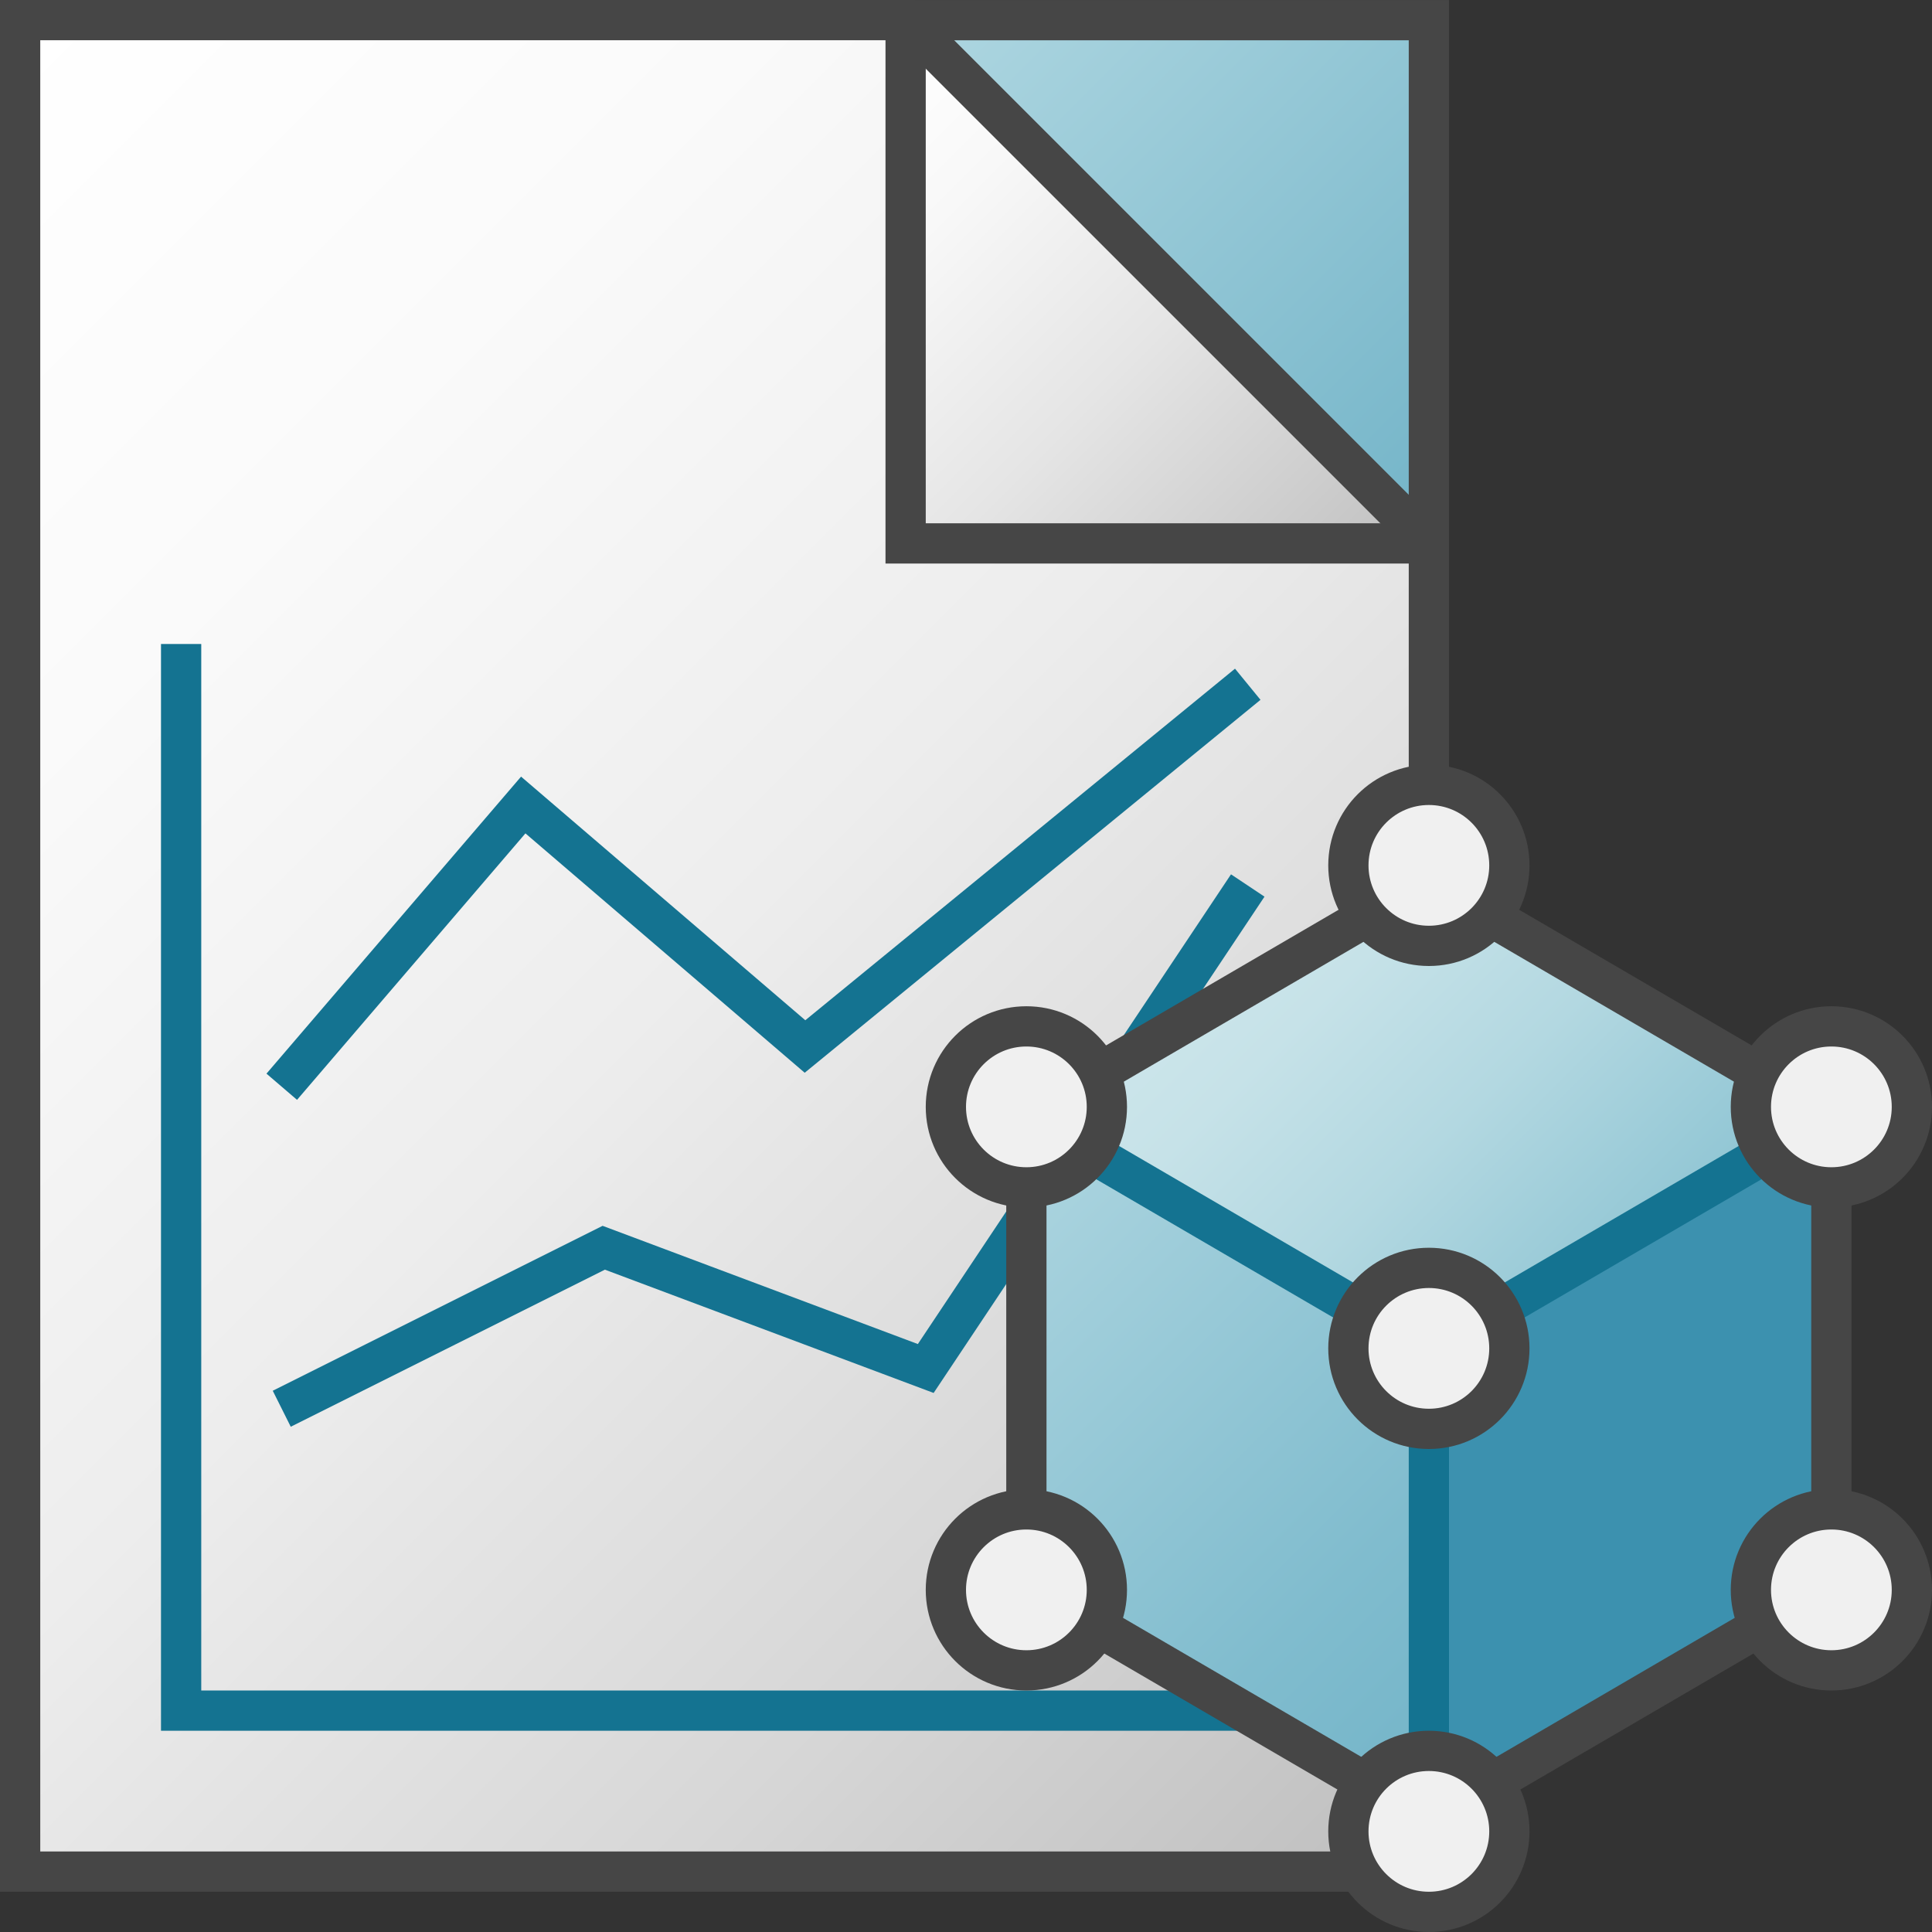 <svg id="Layer_1" data-name="Layer 1" xmlns="http://www.w3.org/2000/svg" xmlns:xlink="http://www.w3.org/1999/xlink" viewBox="0 0 48 48">
    <rect x="0" y="0" width="48" height="48" fill="#333333" stroke="none"/>
    <linearGradient id="linear-gradient" x1="-5.5" y1="-90.5" x2="35" y2="-131" gradientTransform="matrix(1, 0, 0, -1, 0, -84)" gradientUnits="userSpaceOnUse">
      <stop offset="0" stop-color="#fff"/>
      <stop offset="0.232" stop-color="#fafafa"/>
      <stop offset="0.496" stop-color="#ededed"/>
      <stop offset="0.775" stop-color="#d6d6d6"/>
      <stop offset="1" stop-color="#bebebe"/>
    </linearGradient>
    <linearGradient id="paper_gradient" data-name="paper gradient" x1="19.25" y1="3.751" x2="32.25" y2="16.751" gradientUnits="userSpaceOnUse">
      <stop offset="0" stop-color="#fff"/>
      <stop offset="0.221" stop-color="#f8f8f8"/>
      <stop offset="0.541" stop-color="#e5e5e5"/>
      <stop offset="0.92" stop-color="#c6c6c6"/>
      <stop offset="1" stop-color="#bebebe"/>
    </linearGradient>
    <linearGradient id="Light_Blue_Grad" data-name="Light Blue Grad" x1="25.75" y1="-2.749" x2="38.75" y2="10.251" gradientUnits="userSpaceOnUse">
      <stop offset="0" stop-color="#afd7e1"/>
      <stop offset="1" stop-color="#73b4c8"/>
    </linearGradient>
    <linearGradient id="paper_gradient-2" x1="22.5" y1="-84.5" x2="35.5" y2="-97.5" gradientTransform="matrix(1, 0, 0, -1, 0, -84)" xlink:href="#paper_gradient"/>
    <linearGradient id="linear-gradient-2" x1="30.5" y1="22.707" x2="40.5" y2="32.707" gradientUnits="userSpaceOnUse">
      <stop offset="0" stop-color="#cde6eb"/>
      <stop offset="0.221" stop-color="#c6e2e8"/>
      <stop offset="0.542" stop-color="#b3d8e1"/>
      <stop offset="0.921" stop-color="#93c7d5"/>
      <stop offset="1" stop-color="#8cc3d2"/>
    </linearGradient>
    <linearGradient id="linear-gradient-3" x1="23.625" y1="29.582" x2="37.375" y2="43.332" gradientUnits="userSpaceOnUse">
      <stop offset="0" stop-color="#afd7e1"/>
      <stop offset="0.159" stop-color="#a4d0dc"/>
      <stop offset="0.706" stop-color="#80bcce"/>
      <stop offset="1" stop-color="#73b4c8"/>
    </linearGradient>
  <polygon points="22.5 0.5 0.5 0.5 0.5 46.5 35.5 46.5 35.5 13.5 22.5 0.5" stroke="#464646" stroke-miterlimit="10" fill="url(#linear-gradient)"/>
  <polygon points="22.5 13.501 35.5 13.501 22.5 0.501 22.5 13.501" fill="url(#paper_gradient)"/>
  <polygon points="35.5 13.501 35.5 0.501 22.5 0.501 35.5 13.501" fill="url(#Light_Blue_Grad)"/>
  <line x1="35.5" y1="13.5" x2="22.5" y2="0.5" stroke="#464646" stroke-linejoin="round" fill="url(#paper_gradient-2)"/>
  <rect x="22.5" y="0.501" width="13" height="13" fill="none" stroke="#464646" stroke-miterlimit="10"/>
    <polyline points="4.5 16 4.5 42.5 31 42.5" fill="none" stroke="#147391"/>
    <polyline points="7 27 13 20 20 26 31 17" fill="none" stroke="#147391"/>
    <polyline points="7 35 15 31 23 34 31 22" fill="none" stroke="#147391"/>
    <polygon points="45.5 27.707 35.5 21.873 25.5 27.707 35.5 33.54 45.5 27.707" fill="url(#linear-gradient-2)"/>
    <polygon points="25.5 27.707 25.5 39.373 35.5 45.207 35.5 33.54 25.5 27.707" fill="url(#linear-gradient-3)"/>
    <polygon points="35.5 33.54 35.5 45.207 45.5 39.373 45.5 27.707 35.5 33.54" fill="#3c91af"/>
    <polyline points="25.5 27.707 35.5 33.54 45.5 27.707" fill="none" stroke="#147391"/>
    <line x1="35.5" y1="33.54" x2="35.5" y2="45.207" fill="#3c91af" stroke="#147391" stroke-linejoin="round"/>
    <path d="M35.5,21.873l-10,5.834V39.373l10,5.834,10-5.834V27.707Z" fill="none" stroke="#464646" stroke-miterlimit="10"/>
    <circle cx="45.5" cy="39.5" r="2" fill="#f0f0f0" stroke="#464646"/>
    <circle cx="45.5" cy="27.5" r="2" fill="#f0f0f0" stroke="#464646"/>
    <circle cx="25.5" cy="39.5" r="2" fill="#f0f0f0" stroke="#464646"/>
    <circle cx="25.5" cy="27.5" r="2" fill="#f0f0f0" stroke="#464646"/>
    <circle cx="35.5" cy="45.5" r="2" fill="#f0f0f0" stroke="#464646"/>
    <circle cx="35.5" cy="33.5" r="2" fill="#f0f0f0" stroke="#464646"/>
    <circle cx="35.5" cy="21.5" r="2" fill="#f0f0f0" stroke="#464646"/>
</svg>
